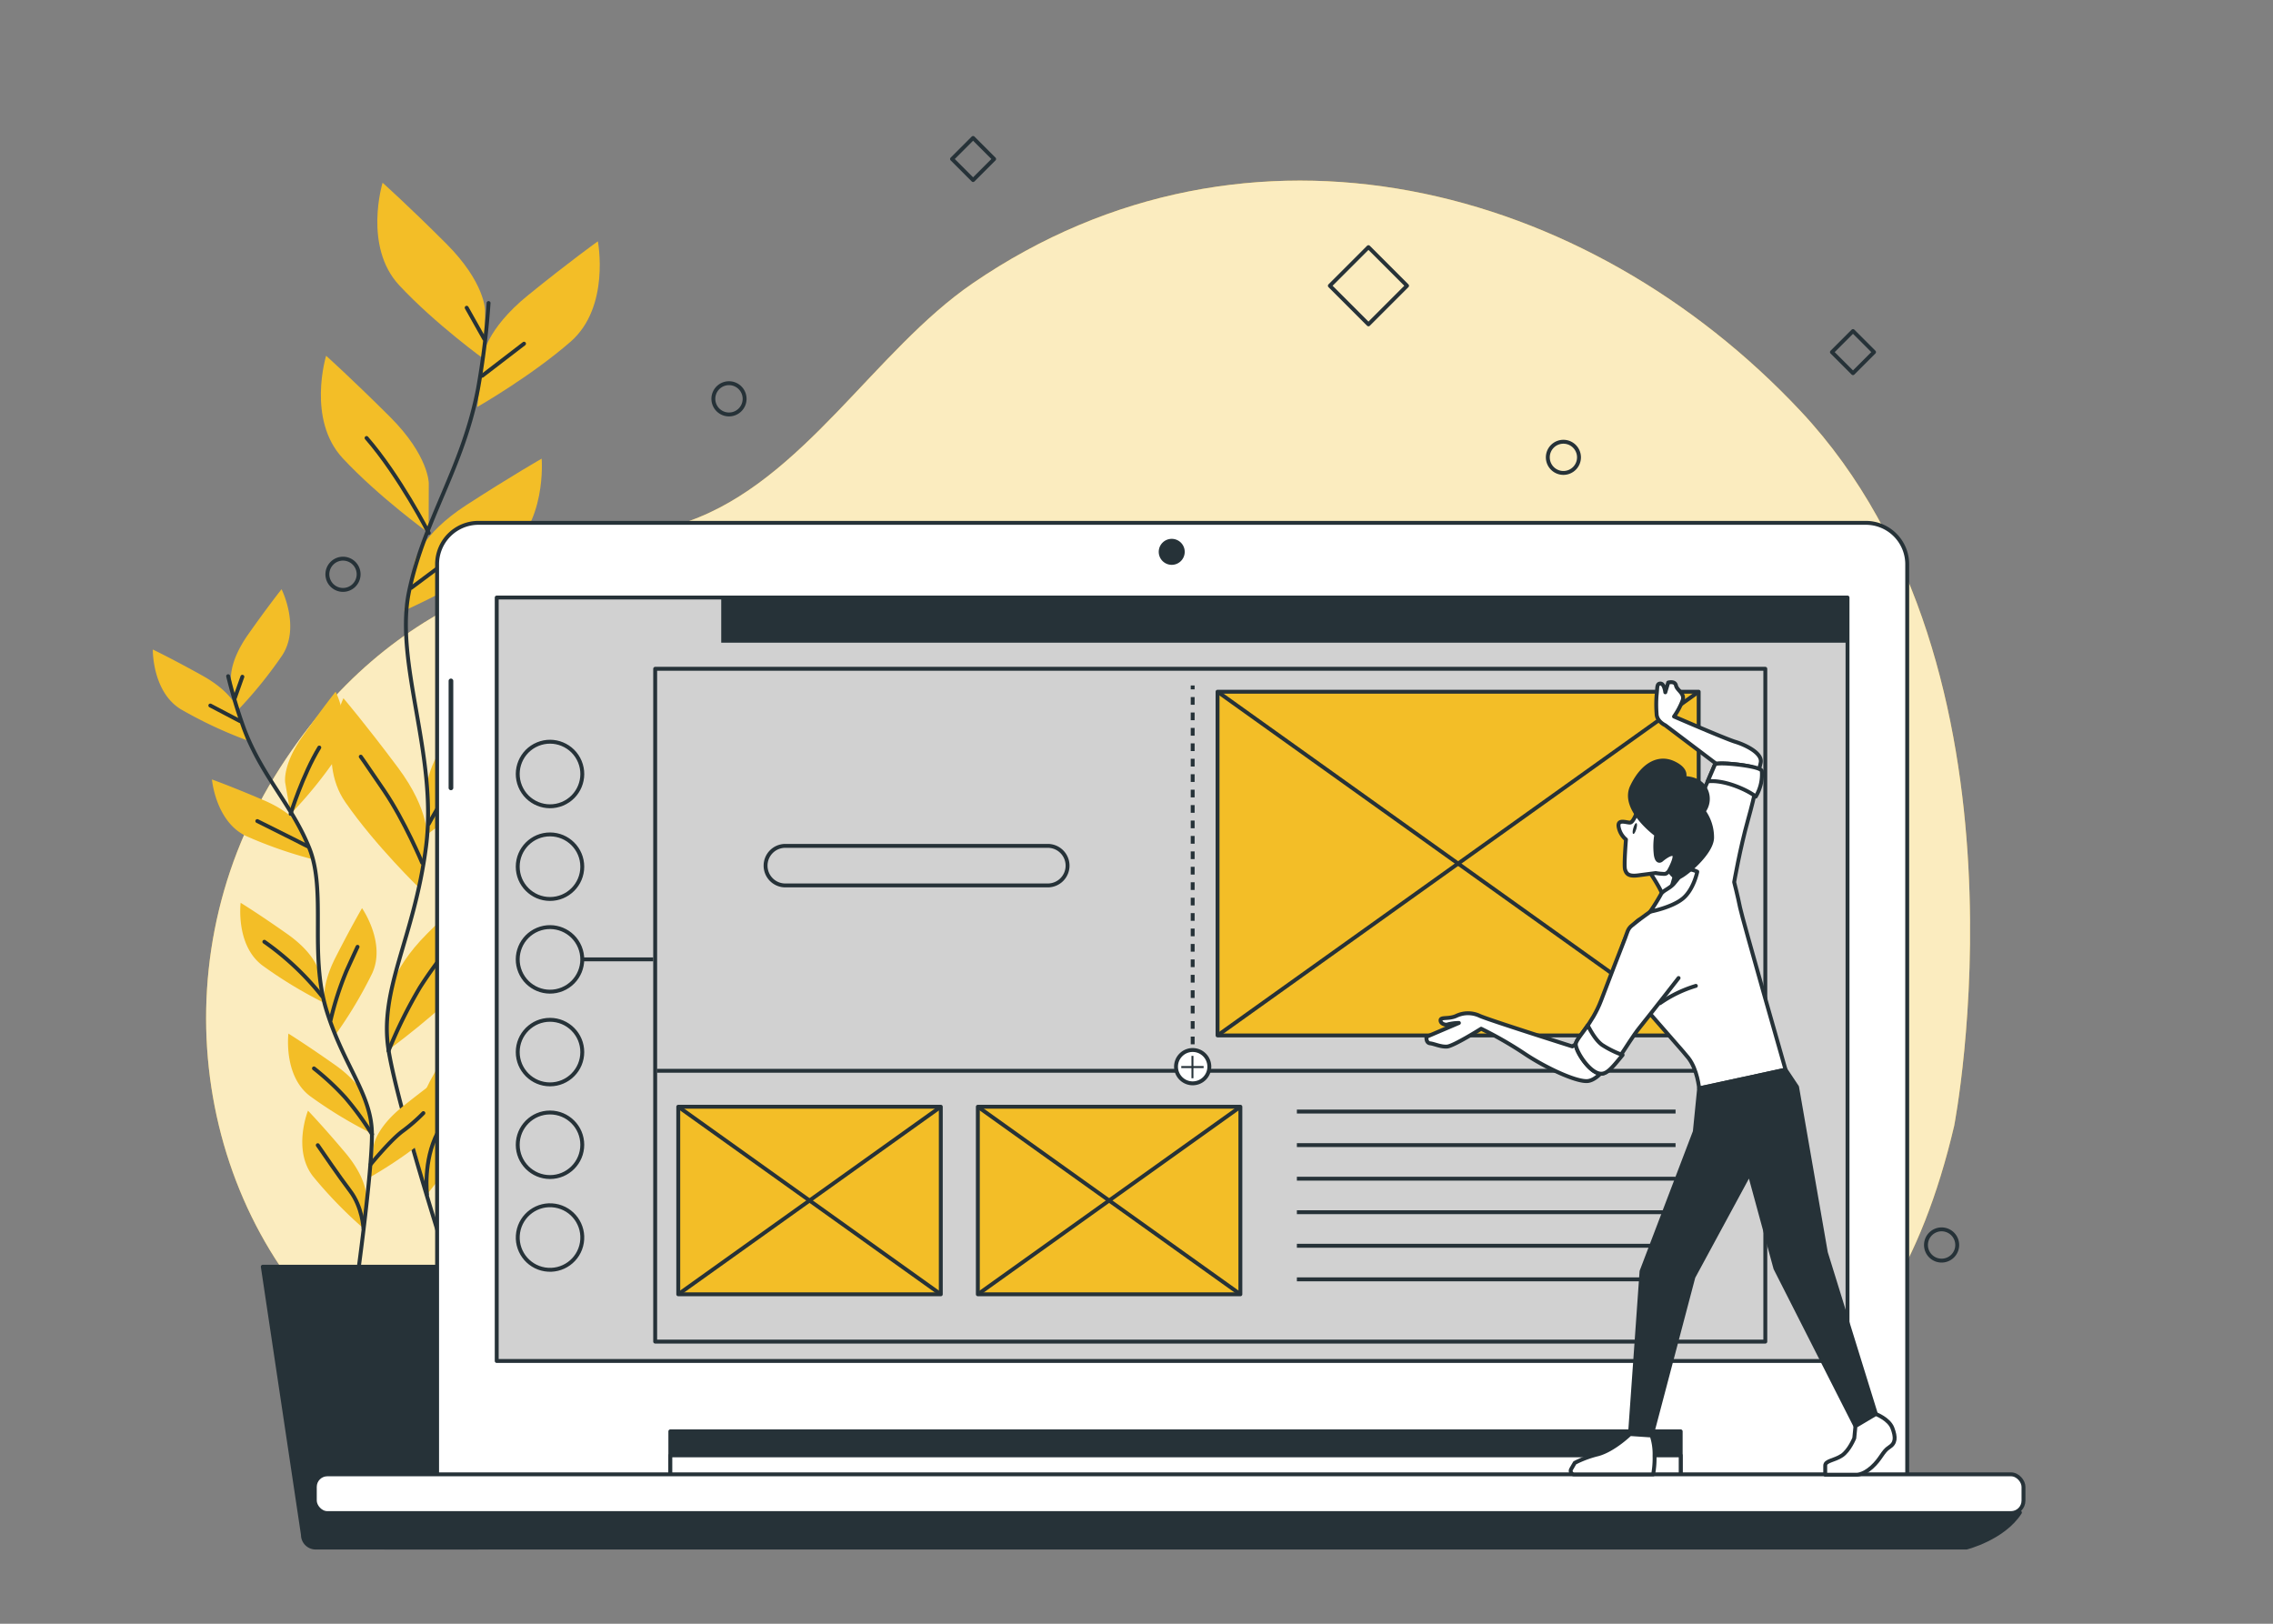 <svg xmlns="http://www.w3.org/2000/svg" viewBox="0 0 700 500"><rect x="0" y="0" width="700" height="500" fill="#808080" stroke="none"/><g id="freepik--background-simple--inject-9"><path d="M601.81,346.69s27.37-140.34-47.19-220c-65.82-70.29-170-97.63-255-39.5-30.27,20.71-52.3,60.91-87.66,73.34-39.64,13.93-90.61,18.91-127.42,78.63S61,375.55,110,416.36s135,1,212.38-2S561.22,519.87,601.81,346.69Z" style="fill:#F3BE27"></path><path d="M601.81,346.69s27.37-140.34-47.19-220c-65.82-70.29-170-97.63-255-39.5-30.27,20.71-52.3,60.91-87.66,73.34-39.64,13.93-90.61,18.91-127.42,78.63S61,375.55,110,416.36s135,1,212.38-2S561.22,519.87,601.81,346.69Z" style="fill:#fff;opacity:0.7"></path></g><g id="freepik--Plants--inject-9"><path d="M149.38,95.51s0-8.53-11.94-20.47-19.62-18.77-19.62-18.77-6,19.62,5.11,31.56,26.45,23,26.45,23Z" style="fill:#F3BE27"></path><path d="M132.05,148.79s0-8.53-12-20.48-19.62-18.76-19.62-18.76-6,19.62,5.12,31.56,26.45,23,26.45,23Z" style="fill:#F3BE27"></path><path d="M148.63,110s.9-8.48,14-19.1,21.49-16.59,21.49-16.59S188,94.5,175.74,105.2,147,125.31,147,125.31Z" style="fill:#F3BE27"></path><path d="M127.69,173s1.79-8.34,16-17.52,23.12-14.24,23.12-14.24,1.72,20.44-11.62,29.79-30.69,17-30.69,17Z" style="fill:#F3BE27"></path><path d="M131.63,241.56s0-8.53,11.94-20.48,19.62-18.76,19.62-18.76,6,19.62-5.12,31.56-26.44,23-26.44,23Z" style="fill:#F3BE27"></path><path d="M131.43,258.3s1.21-8.44-8.92-22S105.76,215,105.76,215s-8.7,18.58.58,32,22.9,26.56,22.9,26.56Z" style="fill:#F3BE27"></path><path d="M119.65,307.92s0-8.53,11.94-20.47,19.62-18.77,19.62-18.77,6,19.62-5.11,31.57-26.45,23-26.45,23Z" style="fill:#F3BE27"></path><path d="M127.63,352.92s-2.17-8.26,6.36-22.84S148.22,307,148.22,307s10.75,17.47,3,31.83-19.75,29-19.75,29Z" style="fill:#F3BE27"></path><path d="M150.46,93.32a242.41,242.41,0,0,1-3.27,26.49C142.47,144.2,130.67,159.94,126,182s8.83,50.42,5.2,78.71-14.65,44-11.5,62.92,19.67,70,19.67,70" style="fill:none;stroke:#263238;stroke-linecap:round;stroke-linejoin:round;stroke-width:1.201px"></path><line x1="148.51" y1="115.71" x2="161.38" y2="105.83" style="fill:none;stroke:#263238;stroke-linecap:round;stroke-linejoin:round;stroke-width:1.201px"></line><line x1="149.11" y1="104.34" x2="143.72" y2="94.76" style="fill:none;stroke:#263238;stroke-linecap:round;stroke-linejoin:round;stroke-width:1.201px"></line><path d="M126.66,181s10.78-8.08,21.85-16.16" style="fill:none;stroke:#263238;stroke-linecap:round;stroke-linejoin:round;stroke-width:1.201px"></path><path d="M132.05,164.14s-9-17.6-19.16-29.27" style="fill:none;stroke:#263238;stroke-linecap:round;stroke-linejoin:round;stroke-width:1.201px"></path><path d="M132.05,253.69a133.33,133.33,0,0,1,23-30.83" style="fill:none;stroke:#263238;stroke-linecap:round;stroke-linejoin:round;stroke-width:1.201px"></path><path d="M130,265.67s-5.38-12.87-11.67-22.15S111.1,233,111.1,233" style="fill:none;stroke:#263238;stroke-linecap:round;stroke-linejoin:round;stroke-width:1.201px"></path><path d="M119.65,323.6A143.34,143.34,0,0,1,129.36,304a124.8,124.8,0,0,1,12.57-16.46" style="fill:none;stroke:#263238;stroke-linecap:round;stroke-linejoin:round;stroke-width:1.201px"></path><path d="M131.51,367.77s-1.26-10.22,3.23-18.9,9.58-20.05,11.68-24.54" style="fill:none;stroke:#263238;stroke-linecap:round;stroke-linejoin:round;stroke-width:1.201px"></path><path d="M71.17,209.48s-.92-5.35,5.27-14.14,10.27-13.9,10.27-13.9,5.87,11.66.21,20.35A133.9,133.9,0,0,1,72.84,219.1Z" style="fill:#F3BE27"></path><path d="M87.83,241s-.93-5.35,5.26-14.13S103.36,213,103.36,213s5.87,11.65.22,20.35a133.55,133.55,0,0,1-14.09,17.31Z" style="fill:#F3BE27"></path><path d="M73.22,218.5s-1.49-5.22-10.88-10.45S47.06,200,47.06,200,46.83,213,55.7,218.41a133.33,133.33,0,0,0,20.2,9.49Z" style="fill:#F3BE27"></path><path d="M93.18,255.69s-2-5-11.91-9.25-16-6.42-16-6.42,1.14,13,10.52,17.42a134.12,134.12,0,0,0,21.09,7.31Z" style="fill:#F3BE27"></path><path d="M98.16,299.13s-.93-5.35-9.71-11.54S74.11,278,74.11,278s-1.62,12.95,6.63,19.24a133.8,133.8,0,0,0,19.09,11.57Z" style="fill:#F3BE27"></path><path d="M100.1,309.61s-1.67-5.16,3.21-14.74,8.18-15.22,8.18-15.22,7.48,10.7,3.11,20.11a133,133,0,0,1-11.48,19.14Z" style="fill:#F3BE27"></path><path d="M115.09,352.76s.62-5.39,9-12.08,13.77-10.44,13.77-10.44,2.35,12.84-5.53,19.59A134.13,134.13,0,0,1,114,362.47Z" style="fill:#F3BE27"></path><path d="M112.88,339.45s-.93-5.35-9.72-11.54-14.34-9.64-14.34-9.64-1.61,13,6.64,19.24a134,134,0,0,0,19.08,11.57Z" style="fill:#F3BE27"></path><path d="M112.76,368.53s.46-5.41-6.47-13.63S94.85,342,94.85,342,90,354.07,96.4,362.24a133.15,133.15,0,0,0,15.53,16Z" style="fill:#F3BE27"></path><path d="M70.26,208.22a156.73,156.73,0,0,0,4.92,16.26c5.61,14.78,14.72,23.37,20.07,36.67s-.06,32.57,5.29,49.92,14,26,14,38.21-4.74,46.05-4.74,46.05" style="fill:none;stroke:#263238;stroke-linecap:round;stroke-linejoin:round;stroke-width:1.201px"></path><line x1="73.91" y1="222.05" x2="64.77" y2="217.25" style="fill:none;stroke:#263238;stroke-linecap:round;stroke-linejoin:round;stroke-width:1.201px"></line><line x1="72.3" y1="214.98" x2="74.64" y2="208.39" style="fill:none;stroke:#263238;stroke-linecap:round;stroke-linejoin:round;stroke-width:1.201px"></line><path d="M94.7,260.59s-7.64-3.9-15.46-7.76" style="fill:none;stroke:#263238;stroke-linecap:round;stroke-linejoin:round;stroke-width:1.201px"></path><path d="M89.49,250.63s3.72-12,8.84-20.44" style="fill:none;stroke:#263238;stroke-linecap:round;stroke-linejoin:round;stroke-width:1.201px"></path><path d="M99.21,306.79A84.56,84.56,0,0,0,81.41,290" style="fill:none;stroke:#263238;stroke-linecap:round;stroke-linejoin:round;stroke-width:1.201px"></path><path d="M101.83,314.07a96.06,96.06,0,0,1,4.91-15.16c2.94-6.5,3.37-7.35,3.37-7.35" style="fill:none;stroke:#263238;stroke-linecap:round;stroke-linejoin:round;stroke-width:1.201px"></path><path d="M114.16,358.52s6.06-7.43,9.83-10.21a52.17,52.17,0,0,0,6.39-5.55" style="fill:none;stroke:#263238;stroke-linecap:round;stroke-linejoin:round;stroke-width:1.201px"></path><path d="M114.58,349.28A91.72,91.72,0,0,0,106.36,338a79.8,79.8,0,0,0-9.67-9" style="fill:none;stroke:#263238;stroke-linecap:round;stroke-linejoin:round;stroke-width:1.201px"></path><path d="M111.93,378.26s-.32-6.54-4.07-11.49-8.19-11.54-10-14.13" style="fill:none;stroke:#263238;stroke-linecap:round;stroke-linejoin:round;stroke-width:1.201px"></path><path d="M147.06,476.54H97.22a3.93,3.93,0,0,1-3.93-3.93L80.93,390.06h82.42L151,472.61A3.93,3.93,0,0,1,147.06,476.54Z" style="fill:#263238;stroke:#263238;stroke-linecap:round;stroke-linejoin:round;stroke-width:1.201px"></path></g><g id="freepik--Graphics--inject-9"><rect x="413.03" y="79.59" width="16.81" height="16.81" transform="translate(61.21 323.77) rotate(-45)" style="fill:none;stroke:#263238;stroke-linecap:round;stroke-linejoin:round;stroke-width:1.201px"></rect><rect x="295.09" y="44.38" width="9.17" height="9.17" transform="translate(53.15 226.24) rotate(-45)" style="fill:none;stroke:#263238;stroke-linecap:round;stroke-linejoin:round;stroke-width:1.201px"></rect><rect x="566.07" y="103.84" width="9.17" height="9.17" transform="translate(90.47 435.27) rotate(-45)" style="fill:none;stroke:#263238;stroke-linecap:round;stroke-linejoin:round;stroke-width:1.201px"></rect><path d="M229.31,122.82a4.81,4.81,0,1,0-4.8,4.8A4.8,4.8,0,0,0,229.31,122.82Z" style="fill:none;stroke:#263238;stroke-linecap:round;stroke-linejoin:round;stroke-width:1.201px"></path><path d="M602.75,383.38a4.81,4.81,0,1,0-4.81,4.8A4.8,4.8,0,0,0,602.75,383.38Z" style="fill:none;stroke:#263238;stroke-linecap:round;stroke-linejoin:round;stroke-width:1.201px"></path><path d="M486.27,140.83a4.8,4.8,0,1,0-4.8,4.8A4.8,4.8,0,0,0,486.27,140.83Z" style="fill:none;stroke:#263238;stroke-linecap:round;stroke-linejoin:round;stroke-width:1.201px"></path><path d="M110.44,176.85a4.81,4.81,0,1,0-4.81,4.8A4.81,4.81,0,0,0,110.44,176.85Z" style="fill:none;stroke:#263238;stroke-linecap:round;stroke-linejoin:round;stroke-width:1.201px"></path></g><g id="freepik--Device--inject-9"><path d="M147.34,161H574.61a12.74,12.74,0,0,1,12.74,12.74V454.91a0,0,0,0,1,0,0H134.61a0,0,0,0,1,0,0V173.78A12.74,12.74,0,0,1,147.34,161Z" style="fill:#fff;stroke:#263238;stroke-linecap:round;stroke-linejoin:round;stroke-width:1.201px"></path><rect x="206.44" y="440.76" width="311.15" height="15.33" style="fill:#263238;stroke:#263238;stroke-linecap:round;stroke-linejoin:round;stroke-width:1.201px"></rect><rect x="206.44" y="448.15" width="311.15" height="7.95" style="fill:#fff;stroke:#263238;stroke-linecap:round;stroke-linejoin:round;stroke-width:1.201px"></rect><path d="M98,465.18s5.11,6.25,20.44,11.36H605.59s11.36-2.84,16.47-10.79Z" style="fill:#263238;stroke:#263238;stroke-linecap:round;stroke-linejoin:round;stroke-width:1.201px"></path><rect x="96.95" y="453.99" width="526.21" height="11.94" rx="3.86" style="fill:#fff;stroke:#263238;stroke-linecap:round;stroke-linejoin:round;stroke-width:1.201px"></rect><path d="M364.85,169.93a4,4,0,1,0-4,4A4,4,0,0,0,364.85,169.93Z" style="fill:#263238"></path><path d="M138.87,243.74h0a1.13,1.13,0,0,1-1.13-1.13V209.68a1.14,1.14,0,0,1,1.13-1.14h0a1.14,1.14,0,0,1,1.14,1.14v32.93A1.13,1.13,0,0,1,138.87,243.74Z" style="fill:#263238;stroke:#fff;stroke-linejoin:round;stroke-width:0.831px"></path><rect x="152.97" y="184" width="416" height="235.09" style="fill:#d1d1d1;stroke:#263238;stroke-linejoin:round;stroke-width:1.201px"></rect><rect x="222.11" y="184" width="346.87" height="13.9" style="fill:#263238"></rect><circle cx="169.38" cy="238.34" r="9.94" transform="translate(-78.31 82.96) rotate(-22.5)" style="fill:none;stroke:#263238;stroke-linejoin:round;stroke-width:1.201px"></circle><circle cx="169.38" cy="266.88" r="9.94" style="fill:none;stroke:#263238;stroke-linejoin:round;stroke-width:1.201px"></circle><circle cx="169.38" cy="295.42" r="9.94" transform="translate(-100.16 87.31) rotate(-22.5)" style="fill:none;stroke:#263238;stroke-linejoin:round;stroke-width:1.201px"></circle><circle cx="169.38" cy="323.97" r="9.94" style="fill:none;stroke:#263238;stroke-linejoin:round;stroke-width:1.201px"></circle><circle cx="169.38" cy="352.51" r="9.94" style="fill:none;stroke:#263238;stroke-linejoin:round;stroke-width:1.201px"></circle><circle cx="169.38" cy="381.06" r="9.94" transform="translate(-233.89 487.21) rotate(-80.78)" style="fill:none;stroke:#263238;stroke-linejoin:round;stroke-width:1.201px"></circle><rect x="201.77" y="205.94" width="341.88" height="207.18" style="fill:none;stroke:#263238;stroke-linejoin:round;stroke-width:1.201px"></rect><line x1="202.31" y1="329.73" x2="544.06" y2="329.73" style="fill:none;stroke:#263238;stroke-linejoin:round;stroke-width:1.201px"></line><line x1="399.39" y1="342.28" x2="516.01" y2="342.28" style="fill:none;stroke:#263238;stroke-linejoin:round;stroke-width:1.201px"></line><line x1="399.39" y1="352.61" x2="516.01" y2="352.61" style="fill:none;stroke:#263238;stroke-linejoin:round;stroke-width:1.201px"></line><line x1="399.39" y1="362.95" x2="516.01" y2="362.95" style="fill:none;stroke:#263238;stroke-linejoin:round;stroke-width:1.201px"></line><line x1="399.39" y1="373.28" x2="516.01" y2="373.28" style="fill:none;stroke:#263238;stroke-linejoin:round;stroke-width:1.201px"></line><line x1="399.39" y1="383.61" x2="516.01" y2="383.61" style="fill:none;stroke:#263238;stroke-linejoin:round;stroke-width:1.201px"></line><line x1="399.39" y1="393.95" x2="516.01" y2="393.95" style="fill:none;stroke:#263238;stroke-linejoin:round;stroke-width:1.201px"></line><line x1="367.3" y1="211.08" x2="367.3" y2="212.28" style="fill:none;stroke:#263238;stroke-linejoin:round;stroke-width:1.201px"></line><line x1="367.3" y1="214.65" x2="367.3" y2="322.75" style="fill:none;stroke:#263238;stroke-linejoin:round;stroke-width:1.201px;stroke-dasharray:2.376,2.376"></line><line x1="367.3" y1="323.94" x2="367.3" y2="325.14" style="fill:none;stroke:#263238;stroke-linejoin:round;stroke-width:1.201px"></line><path d="M372.43,328.46a5.13,5.13,0,1,0-5.13,5.13A5.12,5.12,0,0,0,372.43,328.46Z" style="fill:#fff;stroke:#263238;stroke-linejoin:round;stroke-width:1.201px"></path><line x1="367.23" y1="325.14" x2="367.23" y2="332.02" style="fill:none;stroke:#263238;stroke-linejoin:round;stroke-width:0.6px"></line><line x1="370.67" y1="328.58" x2="363.79" y2="328.58" style="fill:none;stroke:#263238;stroke-linejoin:round;stroke-width:0.6px"></line><path d="M322.68,272.65H241.86a6.08,6.08,0,0,1-6.09-6.09h0a6.08,6.08,0,0,1,6.09-6.09h80.82a6.09,6.09,0,0,1,6.09,6.09h0A6.09,6.09,0,0,1,322.68,272.65Z" style="fill:none;stroke:#263238;stroke-linejoin:round;stroke-width:1.201px"></path><rect x="208.88" y="340.8" width="80.85" height="57.75" style="fill:#F3BE27;stroke:#263238;stroke-linejoin:round;stroke-width:1.201px"></rect><line x1="208.88" y1="398.55" x2="289.73" y2="340.8" style="fill:none;stroke:#263238;stroke-linejoin:round;stroke-width:1.201px"></line><line x1="208.88" y1="340.8" x2="289.73" y2="398.55" style="fill:none;stroke:#263238;stroke-linejoin:round;stroke-width:1.201px"></line><rect x="301.14" y="340.8" width="80.85" height="57.75" style="fill:#F3BE27;stroke:#263238;stroke-linejoin:round;stroke-width:1.201px"></rect><line x1="301.14" y1="398.55" x2="382" y2="340.8" style="fill:none;stroke:#263238;stroke-linejoin:round;stroke-width:1.201px"></line><line x1="301.14" y1="340.8" x2="382" y2="398.55" style="fill:none;stroke:#263238;stroke-linejoin:round;stroke-width:1.201px"></line><line x1="179.32" y1="295.42" x2="201.18" y2="295.42" style="fill:none;stroke:#263238;stroke-linejoin:round;stroke-width:1.201px"></line></g><g id="freepik--Character--inject-9"><rect x="374.96" y="213" width="148.17" height="105.84" style="fill:#F3BE27;stroke:#263238;stroke-linejoin:round;stroke-width:1.201px"></rect><line x1="374.96" y1="318.84" x2="523.13" y2="213" style="fill:none;stroke:#263238;stroke-linejoin:round;stroke-width:1.201px"></line><line x1="374.96" y1="213" x2="523.13" y2="318.84" style="fill:none;stroke:#263238;stroke-linejoin:round;stroke-width:1.201px"></line><path d="M507.38,267.62a59.71,59.71,0,0,1,3.54,5.61,22.68,22.68,0,0,1,2,4.86s.63-.55,4-3.56,3.67-5.85,3.67-5.85L517.4,264S509.39,263.39,507.38,267.62Z" style="fill:#fff;stroke:#263238;stroke-linecap:round;stroke-linejoin:round;stroke-width:1.201px"></path><path d="M504.14,250s-1.09,3.16-2.08,3.29-3.92-1.24-3.6,1.22a6.58,6.58,0,0,0,2.28,4s-.68,8.11-.27,9.31,1,2.12,4,1.73l5.42-.71a17.57,17.57,0,0,0,2,.23c1.26.08,1.24.22,3.41-2.32s3.51-.35,2.95-4.54-1.15-6.87-3.48-9.32S504.14,250,504.14,250Z" style="fill:#fff;stroke:#263238;stroke-linecap:round;stroke-linejoin:round;stroke-width:1.201px"></path><path d="M503,255c-.27.92-.29,1.72,0,1.79s.66-.61.93-1.53.29-1.73,0-1.8S503.26,254.09,503,255Z" style="fill:#263238"></path><path d="M529.85,236.19l-17-12.85s-2.68-1.2-2.68-3.59a35.78,35.78,0,0,1,0-5.67c.29-2.39,0-3.59,1.19-3.59s1.49,2.69,1.49,2.69l.9-3s2.09-.59,2.39.9,2.69,2.39,2.09,4.48a22.8,22.8,0,0,1-2.69,5.08s15.84,6.87,18.82,7.77,8.47,3.43,7.87,6.42-3.54,11.94-3.54,11.94Z" style="fill:#fff;stroke:#263238;stroke-linecap:round;stroke-linejoin:round;stroke-width:1.201px"></path><path d="M513.73,276.83s-4.16,2.86-9,6.44c-6,4.44-6.1,14.74-6.53,15.78-.7,1.73,18.94,23.1,21.75,26.7s3.32,9.4,3.32,9.4l26.61-5.76s-13.32-46.5-14-49.91-1.82-7.85-1.82-7.85,1.84-10.51,4.22-19,3.35-13.92,3.17-15.3-7.53-2.17-10.57-2.23-2.76.36-2.76.36-6.61,15.35-7,16.1S513.73,276.83,513.73,276.83Z" style="fill:#fff;stroke:#263238;stroke-linecap:round;stroke-linejoin:round;stroke-width:1.201px"></path><polygon points="523.27 335.15 521.94 348.46 505.53 391.48 501.98 441.59 508.63 442.04 521.5 393.25 538.79 361.32 546.77 390.59 571.41 439.14 577.71 435.42 562.3 385.71 553.43 334.71 549.88 329.39 523.27 335.15" style="fill:#263238;stroke:#263238;stroke-linecap:round;stroke-linejoin:round;stroke-width:1.201px"></polygon><path d="M518.64,268a49.72,49.72,0,0,1-3.19,4.16c-1.43,1.59-3.46,2.09-4,3.33a60.34,60.34,0,0,1-3.26,5.24s6.59-1.24,10-4,4.51-8.3,4.51-8.3S520.15,267.1,518.64,268Z" style="fill:#fff;stroke:#263238;stroke-linecap:round;stroke-linejoin:round;stroke-width:1.201px"></path><path d="M484.22,322.22s-26.05-8.24-28.57-9.43a8.45,8.45,0,0,0-7.27.08c-2.34,1-4.68.23-4.74,1.27s1.45,1.64,2.31,1.28a14,14,0,0,1,3.34-.42l-10,4.27s-.21,1.85,1.12,2,3.26,1.13,5.23,1,10.5-5.49,10.5-5.49a116.38,116.38,0,0,1,13.24,7.59c6.45,4.36,16.46,9.05,19.78,8.49s7.23-5.95,6.74-8.21C493.78,315.05,484.22,322.22,484.22,322.22Z" style="fill:#fff;stroke:#263238;stroke-linecap:round;stroke-linejoin:round;stroke-width:1.201px"></path><path d="M516.94,301.16s-7.77,10-12,15.26-8.48,14.44-12,14.2-7.87-7.28-7.65-9.18,5-6,7.8-13.4c2.06-5.49,5.68-14.8,7.4-19.2.63-1.61.76-2.85,2.13-3.89l2.11-1.68" style="fill:#fff;stroke:#263238;stroke-linecap:round;stroke-linejoin:round;stroke-width:1.201px"></path><path d="M485.29,321.44c.12-1.08,1.77-2.92,3.67-5.67.73,1.29,2.32,4.47,4.45,6a30.48,30.48,0,0,0,6.29,3.1c-3.34,4.09-4.83,5.88-6.76,5.75C489.41,330.39,485.07,323.34,485.29,321.44Z" style="fill:#fff;stroke:#263238;stroke-linecap:round;stroke-linejoin:round;stroke-width:1.201px"></path><path d="M525.91,240.6c1.23-2.85,2.21-5.14,2.21-5.14s-.29-.43,2.76-.36,11.52,1,11.7,2.35a13.3,13.3,0,0,1-1.87,7.84C538.35,243.36,531.11,240,525.91,240.6Z" style="fill:#fff;stroke:#263238;stroke-linecap:round;stroke-linejoin:round;stroke-width:1.201px"></path><path d="M511.26,308.89a38.9,38.9,0,0,1,11-5.31" style="fill:none;stroke:#263238;stroke-linecap:round;stroke-linejoin:round;stroke-width:1.201px"></path><path d="M510.08,257s-10.82-7.85-7.48-14.81,8.3-9.37,12.85-7.21,3.11,4.6,3.11,4.6,5-.15,6.75,3.63a6.36,6.36,0,0,1-.63,6.6,13.77,13.77,0,0,1,2.58,8.19c-.12,4.78-8.49,11.65-10.19,12.13s-3-2.11-3-2.11,2.43-4.34,1.35-4.95-3.78,1.76-3.78,1.76-1.35,1.18-1.74-1.78A21.62,21.62,0,0,1,510.08,257Z" style="fill:#263238;stroke:#263238;stroke-linecap:round;stroke-linejoin:round;stroke-width:1.201px"></path><path d="M502,441.59s-5,4.88-9.87,6.21a32.58,32.58,0,0,0-7.16,2.66l-1.11,1.93a1.08,1.08,0,0,0,.94,1.62h24.3a26.94,26.94,0,0,0,.44-5.76,18.18,18.18,0,0,0-.89-6.21Z" style="fill:#fff;stroke:#263238;stroke-linecap:round;stroke-linejoin:round;stroke-width:1.201px"></path><path d="M571.41,439.14l-.36,3.71s-1.53,3.83-3.84,5.37-5.11,1.54-5.11,3.07v2.82h9.47s2,.25,4.86-2.31,3.33-4.86,5.37-6.14,2.05-3.07,1-5.89-5.12-4.35-5.12-4.35Z" style="fill:#fff;stroke:#263238;stroke-linecap:round;stroke-linejoin:round;stroke-width:1.201px"></path></g></svg>